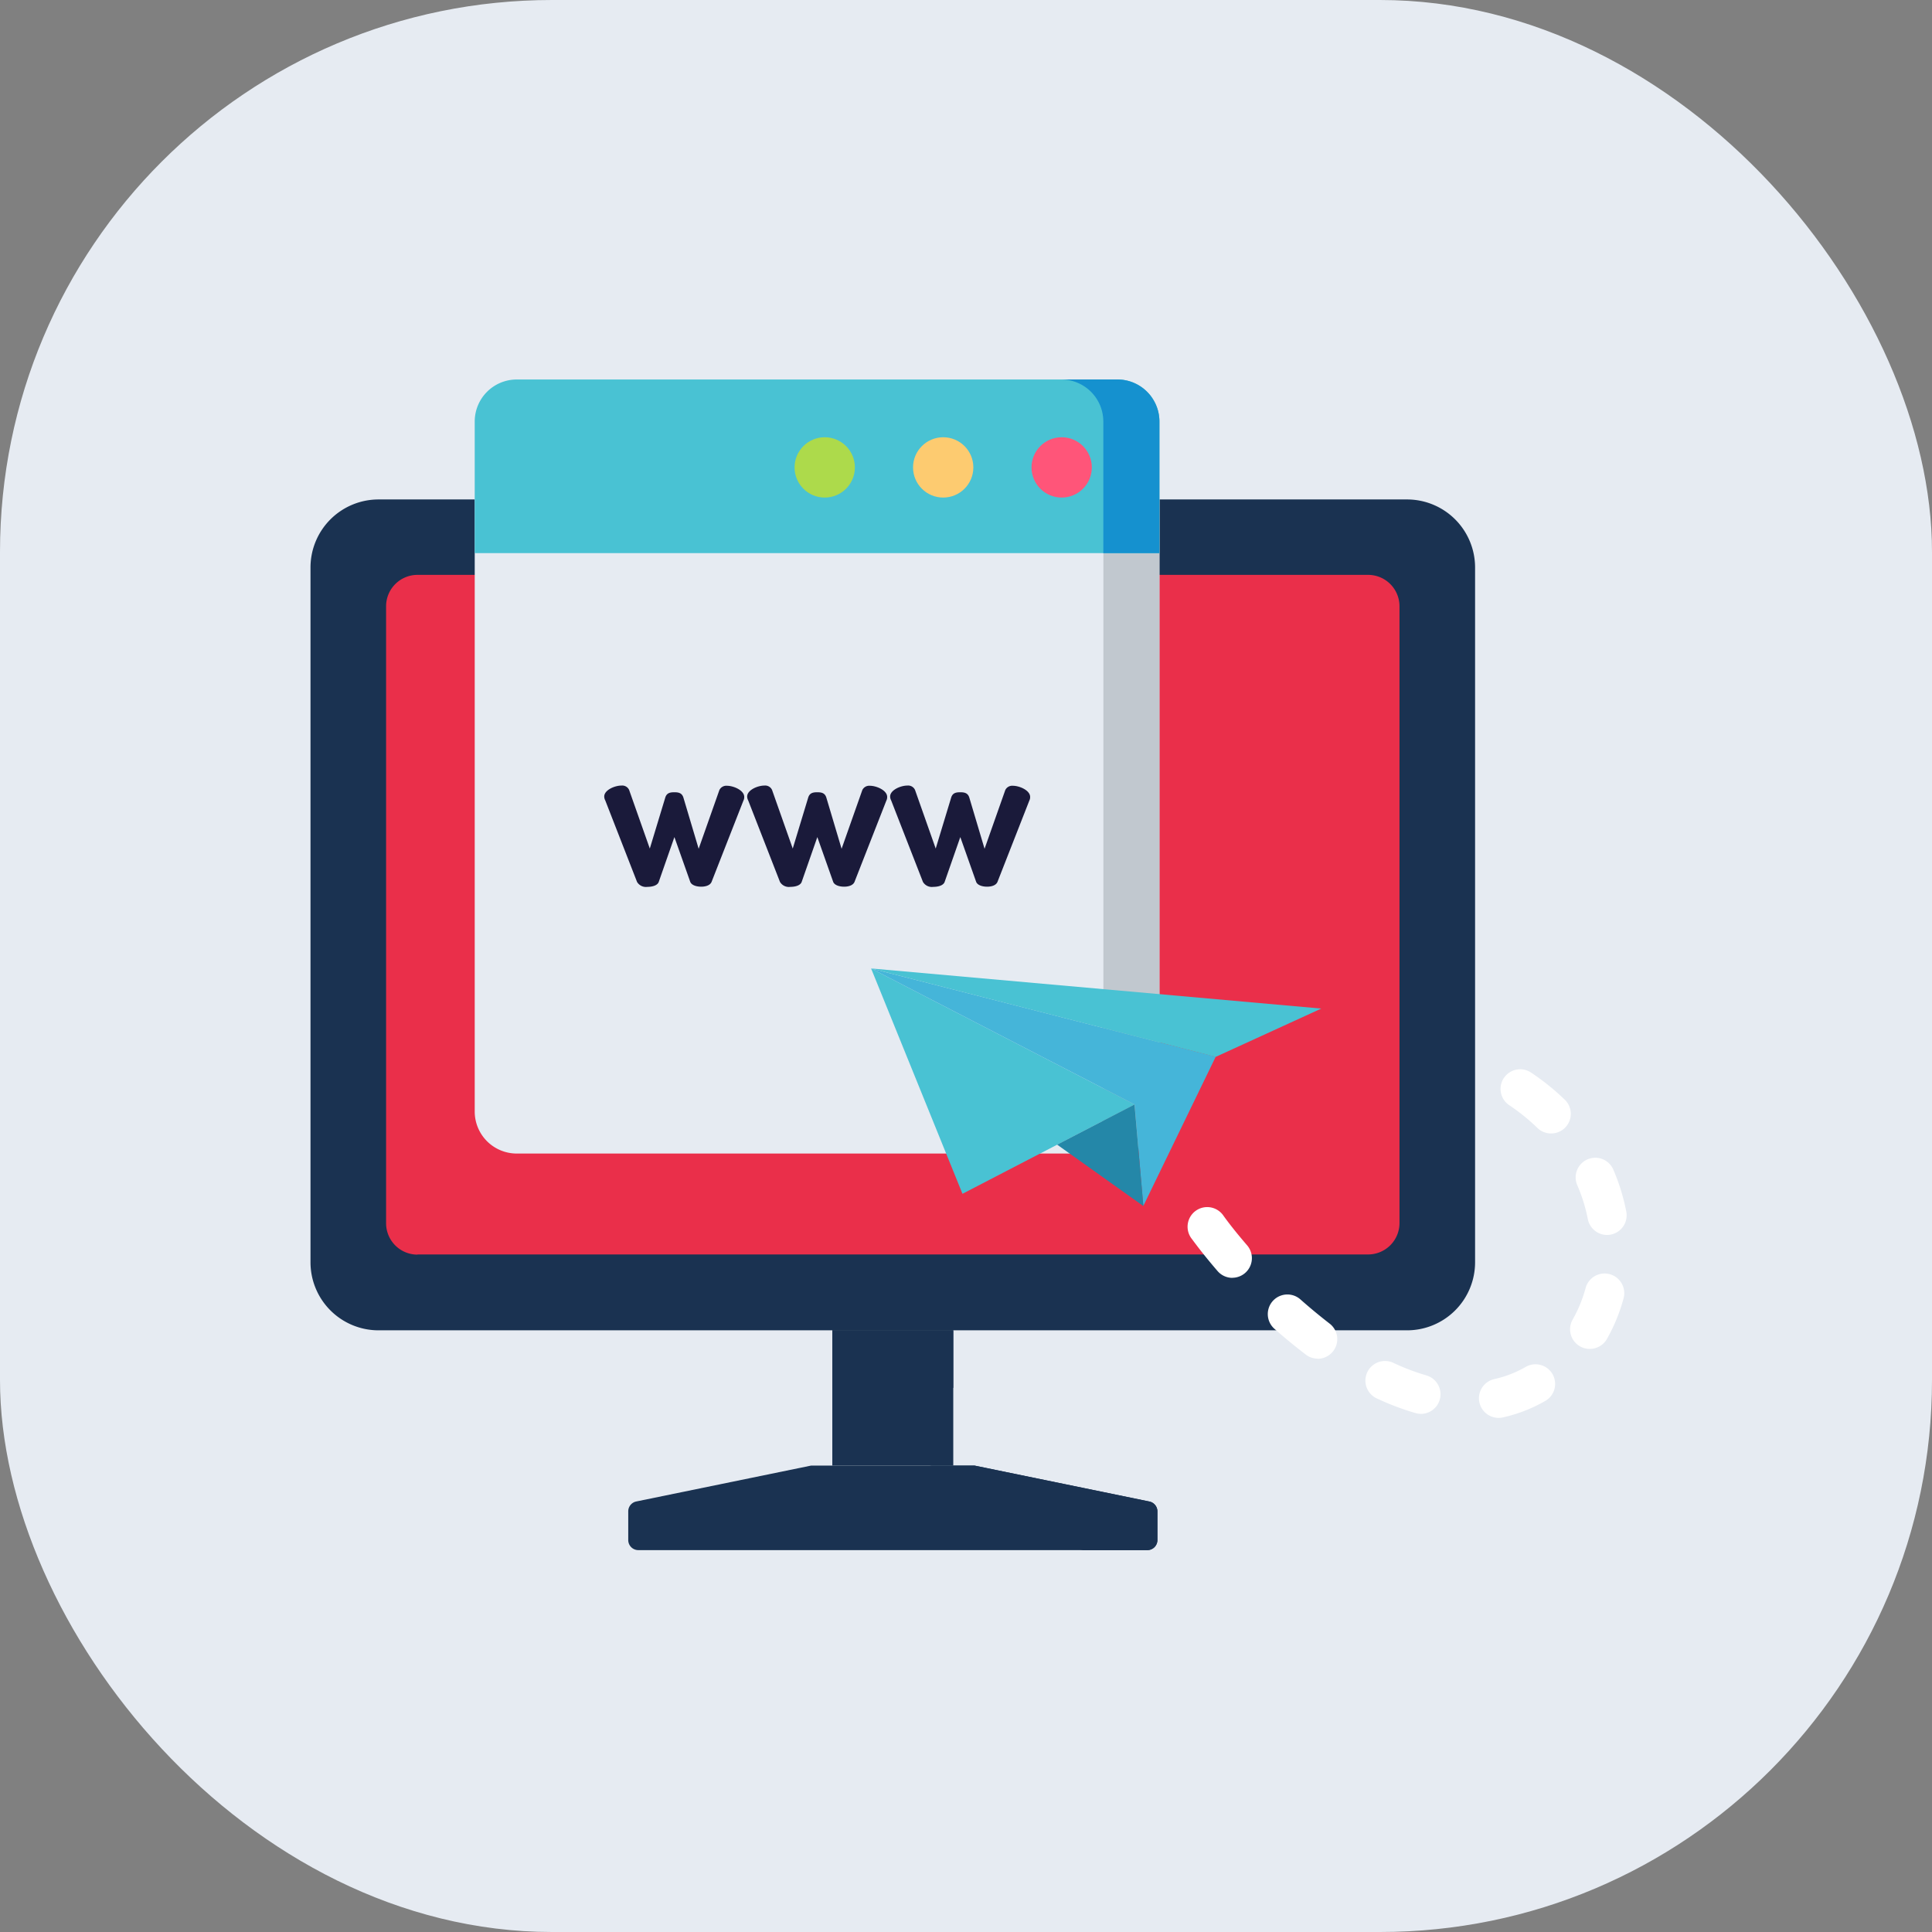 <svg xmlns="http://www.w3.org/2000/svg" width="56" height="56" viewBox="0 0 56 56">
  <rect x="0" y="0" width="56" height="56" fill="#808080" stroke="none"/>
  <g id="Group_36186" data-name="Group 36186" transform="translate(-397 -1556)">
    <rect id="Rectangle_19476" data-name="Rectangle 19476" width="56" height="56" rx="16" transform="translate(397 1556)" fill="#e6ebf2"/>
    <g id="web" transform="translate(406 1538.681)">
      <g id="Group_36219" data-name="Group 36219" transform="translate(9.209 55.876)">
        <rect id="Rectangle_19602" data-name="Rectangle 19602" width="3.506" height="3.924" transform="translate(5.916 0)" fill="#1a3251"/>
        <rect id="Rectangle_19603" data-name="Rectangle 19603" width="3.506" height="1.671" transform="translate(5.916 0)" fill="#1a3251"/>
        <path id="Path_35080" data-name="Path 35080" d="M133.634,450.842h-4.739l-5.066,1.04a.292.292,0,0,0-.233.286V453a.292.292,0,0,0,.292.292h14.754a.292.292,0,0,0,.292-.292v-.829a.292.292,0,0,0-.233-.286Z" transform="translate(-123.595 -446.918)" fill="#1a3251"/>
        <path id="Path_35081" data-name="Path 35081" d="M247.208,451.882l-5.066-1.04h-1.3l4.409,1.04a.285.285,0,0,1,.2.286V453a.275.275,0,0,1-.254.292h1.953a.292.292,0,0,0,.292-.292v-.829A.292.292,0,0,0,247.208,451.882Z" transform="translate(-232.103 -446.918)" fill="#1a3251"/>
      </g>
      <path id="Path_35082" data-name="Path 35082" d="M0,76.961V97.1a1.972,1.972,0,0,0,1.972,1.972H31.784A1.972,1.972,0,0,0,33.756,97.1V76.961a1.972,1.972,0,0,0-1.972-1.972H1.972A1.972,1.972,0,0,0,0,76.961Z" transform="translate(0 -43.193)" fill="#1a3251"/>
      <path id="Path_35083" data-name="Path 35083" d="M30.317,124.094a.91.91,0,0,1-.909-.909V105.3a.91.91,0,0,1,.909-.909H57.873a.91.91,0,0,1,.909.909v17.88a.91.91,0,0,1-.909.909H30.317Z" transform="translate(-27.217 -70.409)" fill="#ea2f4a"/>
      <path id="Path_35084" data-name="Path 35084" d="M63.9,29.537v20a1.218,1.218,0,0,0,1.218,1.218H82.528a1.218,1.218,0,0,0,1.218-1.218v-20a1.218,1.218,0,0,0-1.218-1.218H65.119A1.218,1.218,0,0,0,63.9,29.537Z" transform="translate(-59.14)" fill="#e6ebf2"/>
      <path id="Path_35085" data-name="Path 35085" d="M293.7,28.319h-1.626a1.218,1.218,0,0,1,1.218,1.218v20a1.218,1.218,0,0,1-1.218,1.218H293.7a1.218,1.218,0,0,0,1.218-1.218v-20A1.218,1.218,0,0,0,293.7,28.319Z" transform="translate(-270.31)" fill="#c1c8cf"/>
      <path id="Path_35086" data-name="Path 35086" d="M82.528,28.319H65.119A1.218,1.218,0,0,0,63.9,29.537v3.815H83.746V29.537A1.218,1.218,0,0,0,82.528,28.319Z" transform="translate(-59.14)" fill="#49c2d3"/>
      <path id="Path_35087" data-name="Path 35087" d="M294.634,28.758a1.215,1.215,0,0,0-.936-.439h-1.626a1.218,1.218,0,0,1,1.218,1.218v3.815h1.626V29.537a1.211,1.211,0,0,0-.186-.645q-.032-.051-.068-.1Z" transform="translate(-270.31 0)" fill="#1591cf"/>
      <circle id="Ellipse_147" data-name="Ellipse 147" cx="0.874" cy="0.874" r="0.874" transform="translate(20.899 29.993)" fill="#ff5579"/>
      <circle id="Ellipse_148" data-name="Ellipse 148" cx="0.874" cy="0.874" r="0.874" transform="translate(17.465 29.993)" fill="#fdcb70"/>
      <circle id="Ellipse_149" data-name="Ellipse 149" cx="0.874" cy="0.874" r="0.874" transform="translate(14.031 29.993)" fill="#adda4b"/>
      <g id="Group_36221" data-name="Group 36221" transform="translate(8.51 40.084)">
        <g id="Group_36220" data-name="Group 36220" transform="translate(0 0)">
          <path id="Path_35088" data-name="Path 35088" d="M117.333,189.018c-.042.1-.173.138-.3.138-.149,0-.281-.048-.317-.138l-.46-1.3-.454,1.3c-.036.1-.179.143-.329.143a.3.3,0,0,1-.3-.143l-.921-2.362a.246.246,0,0,1-.03-.114c0-.185.3-.317.5-.317a.219.219,0,0,1,.221.126l.6,1.7.448-1.477c.042-.138.144-.155.263-.155s.221.018.263.155l.442,1.483.6-1.7a.222.222,0,0,1,.221-.126c.191,0,.5.132.5.323a.219.219,0,0,1-.024.108Z" transform="translate(-114.218 -186.22)" fill="#1a1a3a"/>
          <path id="Path_35089" data-name="Path 35089" d="M172.944,189.018c-.042.1-.173.138-.3.138-.149,0-.281-.048-.317-.138l-.46-1.3-.454,1.3c-.036.1-.179.143-.329.143a.3.3,0,0,1-.3-.143l-.921-2.362a.246.246,0,0,1-.03-.114c0-.185.3-.317.5-.317a.219.219,0,0,1,.221.126l.6,1.7.448-1.477c.042-.138.143-.155.263-.155s.221.018.263.155l.442,1.483.6-1.7a.222.222,0,0,1,.221-.126c.191,0,.5.132.5.323a.219.219,0,0,1-.024.108Z" transform="translate(-165.686 -186.22)" fill="#1a1a3a"/>
          <path id="Path_35090" data-name="Path 35090" d="M228.554,189.018c-.042.1-.173.138-.3.138-.149,0-.281-.048-.317-.138l-.46-1.3-.454,1.3c-.036.1-.179.143-.329.143a.3.3,0,0,1-.3-.143l-.921-2.362a.246.246,0,0,1-.03-.114c0-.185.3-.317.5-.317a.219.219,0,0,1,.221.126l.6,1.7.448-1.477c.042-.138.144-.155.263-.155s.221.018.263.155l.442,1.483.6-1.7a.222.222,0,0,1,.221-.126c.191,0,.5.132.5.323a.219.219,0,0,1-.024.108Z" transform="translate(-217.152 -186.22)" fill="#1a1a3a"/>
        </g>
      </g>
      <g id="Group_36222" data-name="Group 36222" transform="translate(16.249 45.39)">
        <path id="Path_35091" data-name="Path 35091" d="M218.081,257.437l7.638,3.944-4.989,2.588Z" transform="translate(-218.081 -257.437)" fill="#49c2d3"/>
        <path id="Path_35092" data-name="Path 35092" d="M225.719,261.381l.251,2.944,2.1-4.329-9.989-2.559Z" transform="translate(-218.081 -257.437)" fill="#45b5d9"/>
        <path id="Path_35093" data-name="Path 35093" d="M293,313.311,290.5,311.53l2.242-1.163Z" transform="translate(-285.107 -306.423)" fill="#2487a8"/>
        <path id="Path_35094" data-name="Path 35094" d="M218.081,257.437,231.13,258.6,228.07,260Z" transform="translate(-218.081 -257.437)" fill="#49c2d3"/>
      </g>
      <path id="Path_35095" data-name="Path 35095" d="M350.414,306.9a.569.569,0,0,1-.122-1.124,3.223,3.223,0,0,0,.9-.347.569.569,0,1,1,.562.989,4.359,4.359,0,0,1-1.215.469A.574.574,0,0,1,350.414,306.9Zm-2.246-.117a.568.568,0,0,1-.158-.022,7.743,7.743,0,0,1-1.146-.436.569.569,0,0,1,.484-1.029,6.613,6.613,0,0,0,.977.373.569.569,0,0,1-.157,1.115Zm-2.994-1.6a.566.566,0,0,1-.343-.116c-.3-.231-.611-.483-.912-.75a.568.568,0,1,1,.754-.851c.28.248.564.482.845.7a.569.569,0,0,1-.344,1.021Zm7.884-.282a.569.569,0,0,1-.494-.85,3.928,3.928,0,0,0,.376-.916.569.569,0,1,1,1.1.3,5.067,5.067,0,0,1-.485,1.182A.568.568,0,0,1,353.058,304.9ZM342.7,302.841a.567.567,0,0,1-.431-.2c-.269-.312-.518-.623-.739-.923a.569.569,0,1,1,.916-.673c.2.277.433.564.683.854a.569.569,0,0,1-.43.94Zm10.861-1.243a.569.569,0,0,1-.557-.46,4.809,4.809,0,0,0-.3-.97.569.569,0,1,1,1.046-.447,5.941,5.941,0,0,1,.369,1.2.57.57,0,0,1-.559.677Zm-1.619-2.942a.567.567,0,0,1-.4-.16,5.782,5.782,0,0,0-.8-.649.569.569,0,1,1,.633-.945,6.918,6.918,0,0,1,.963.777.569.569,0,0,1-.4.977Z" transform="translate(-315.98 -248.483)" fill="#fff"/>
    </g>
  </g>
</svg>
